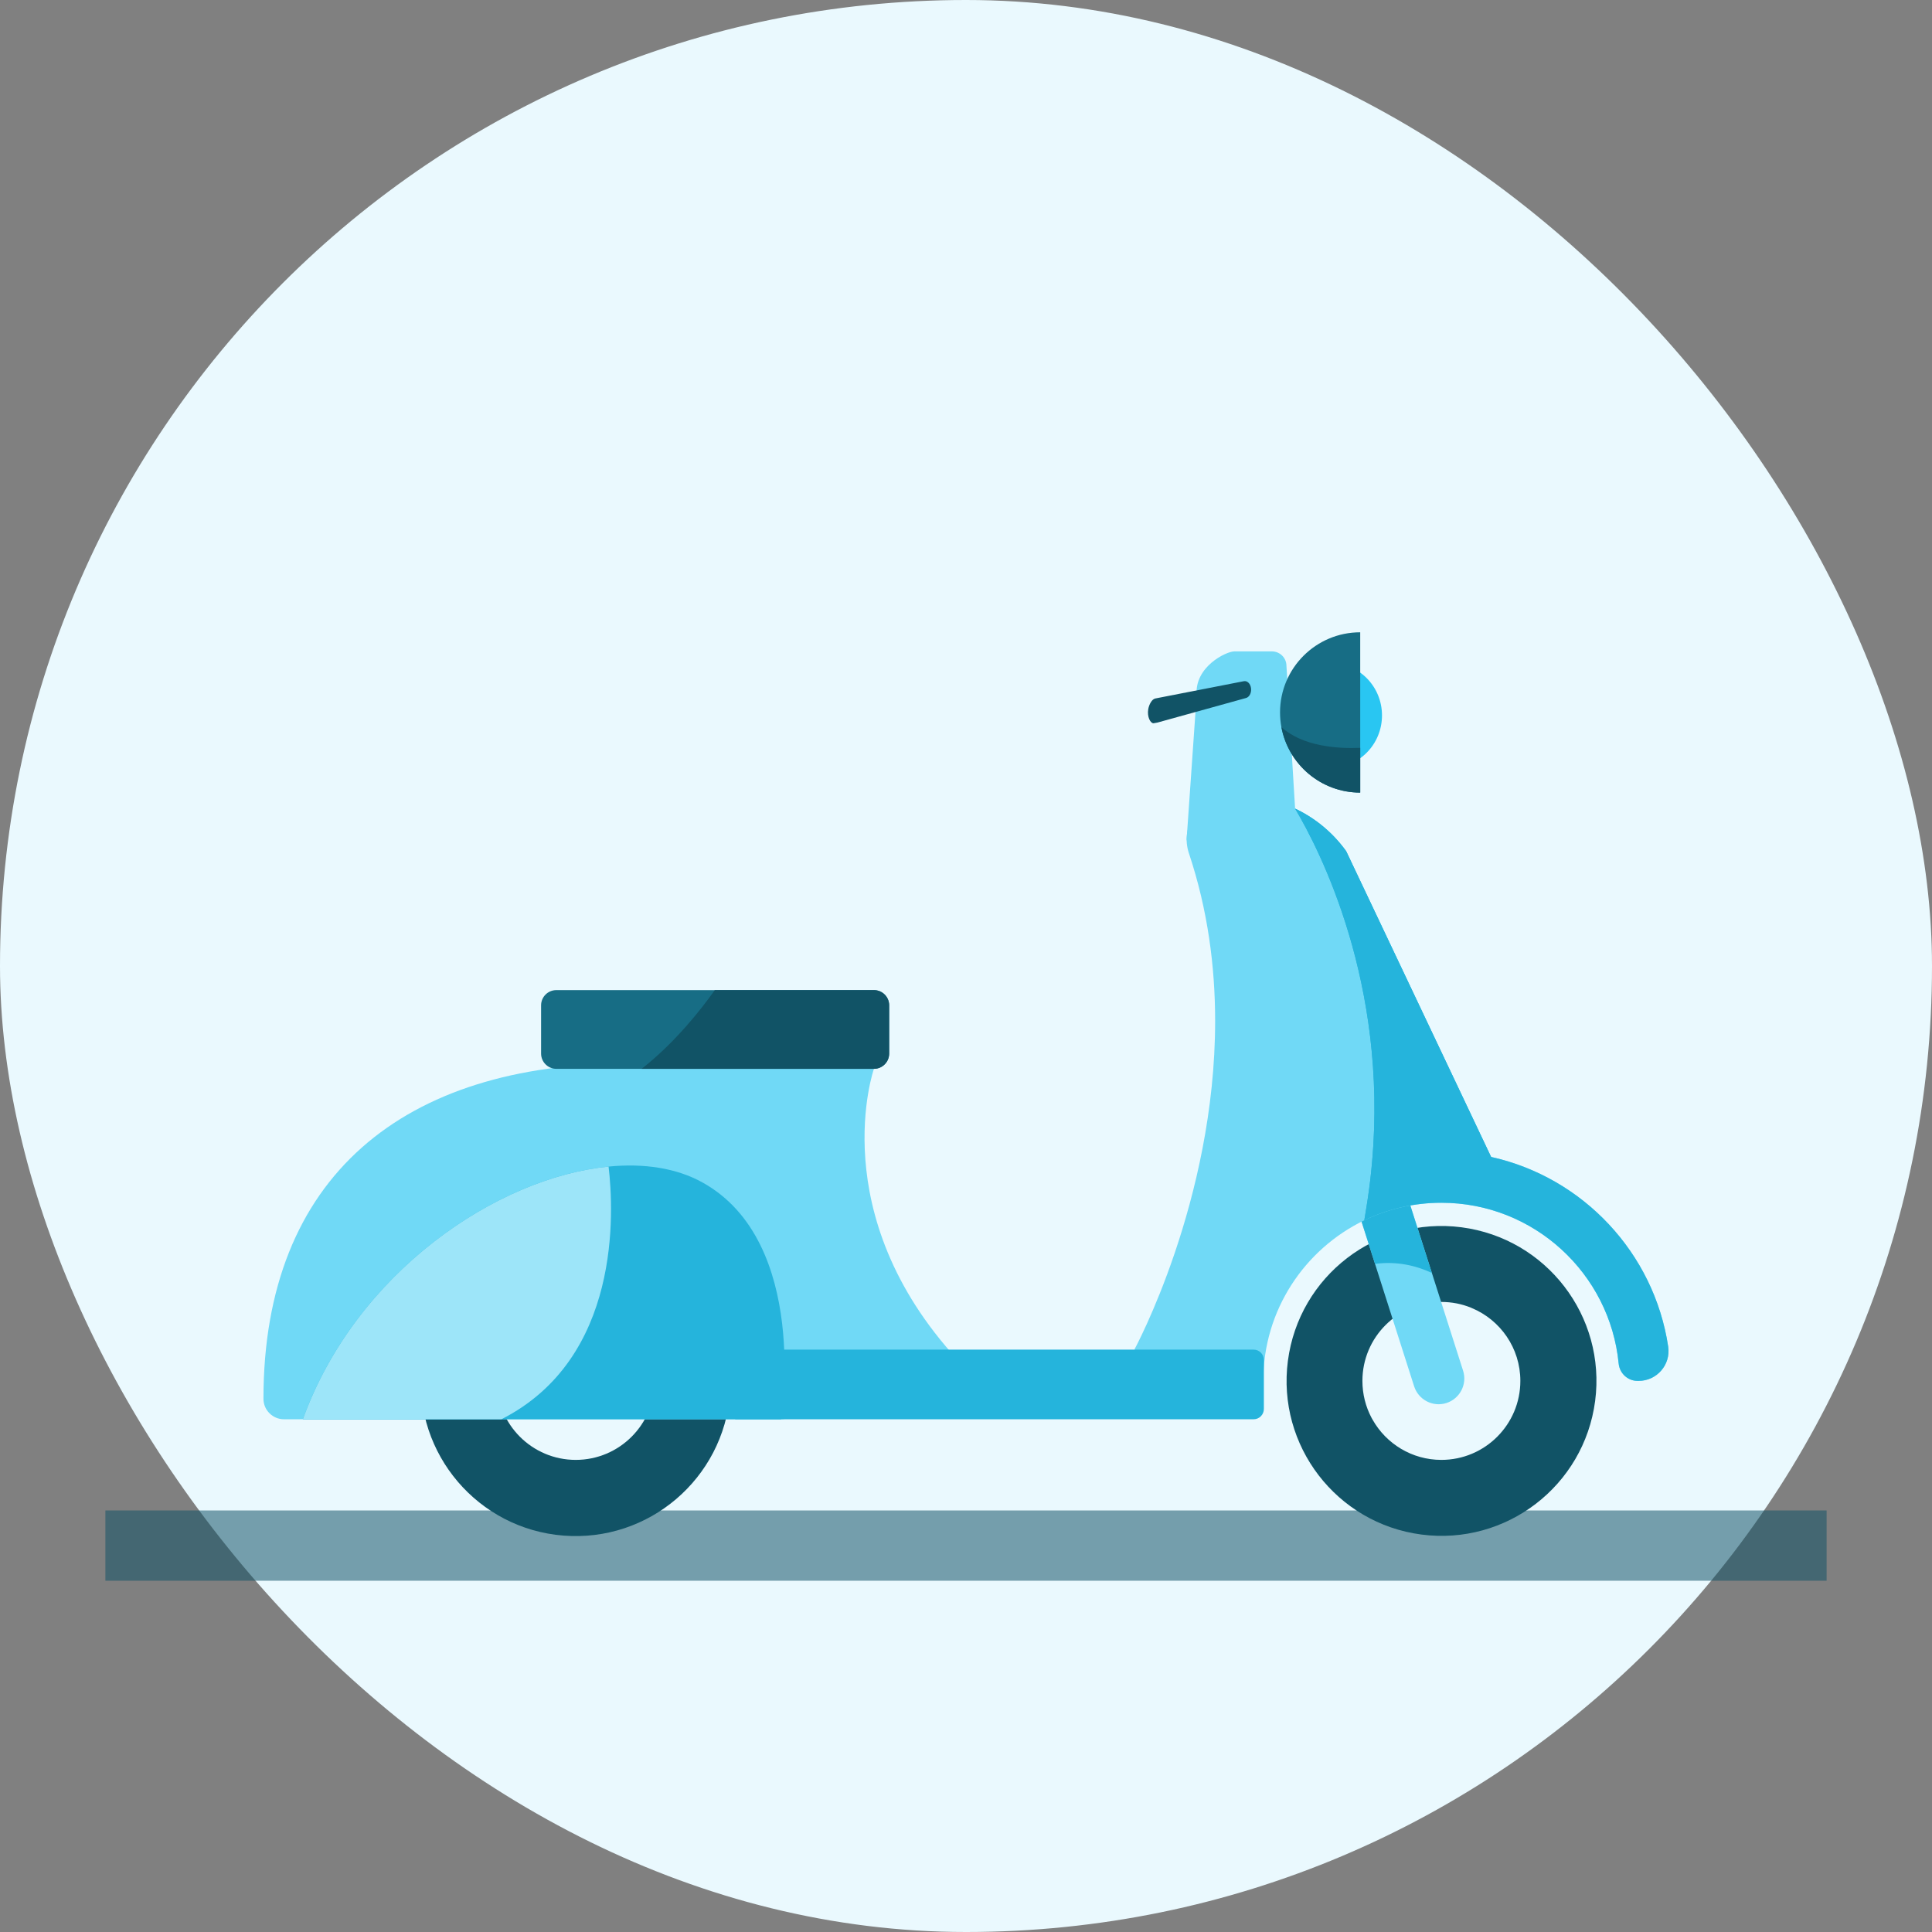 <svg width="44" height="44" viewBox="0 0 44 44" fill="none" xmlns="http://www.w3.org/2000/svg">
<rect x="0" y="0" width="44" height="44" fill="#808080" stroke="none"/>
<rect width="44" height="44" rx="22" fill="#EAF9FE"/>
<rect opacity="0.54" x="2.4" y="34.4" width="39.2" height="1.6" fill="#115366"/>
<path d="M32.371 34.948C30.439 34.695 29.078 32.923 29.331 30.991C29.584 29.059 31.355 27.698 33.287 27.951C35.219 28.204 36.581 29.976 36.328 31.908C36.074 33.84 34.303 35.201 32.371 34.948Z" fill="#115366"/>
<path d="M31.028 31.449C31.028 31.752 31.103 32.038 31.235 32.288C31.244 32.304 31.253 32.32 31.262 32.336C31.57 32.88 32.156 33.248 32.826 33.248C33.82 33.248 34.625 32.442 34.625 31.449C34.625 30.701 34.168 30.059 33.517 29.789C33.511 29.785 33.504 29.783 33.497 29.78C33.289 29.696 33.063 29.651 32.826 29.651C31.833 29.651 31.028 30.456 31.028 31.449Z" fill="#EAF9FE"/>
<path d="M32.941 31.953C33.249 31.854 33.419 31.525 33.321 31.217L31.946 26.911L30.831 27.267L32.206 31.573C32.305 31.881 32.634 32.051 32.941 31.953Z" fill="#70D9F6"/>
<path d="M31.316 28.784L30.831 27.267L31.946 26.911L32.609 28.99C32.252 28.824 31.814 28.718 31.316 28.784Z" fill="#25B4DC"/>
<path d="M30.313 17.482C29.672 17.482 29.152 16.95 29.152 16.293C29.152 15.636 29.672 15.104 30.313 15.104C30.954 15.104 31.474 15.636 31.474 16.293C31.474 16.95 30.954 17.482 30.313 17.482Z" fill="#29C6F2"/>
<path d="M12.831 34.972C10.889 34.818 9.439 33.118 9.593 31.175C9.748 29.232 11.448 27.783 13.39 27.937C15.333 28.091 16.782 29.791 16.628 31.734C16.474 33.676 14.774 35.126 12.831 34.972Z" fill="#115366"/>
<path d="M13.112 33.248C12.119 33.248 11.314 32.442 11.314 31.449C11.314 30.456 12.119 29.65 13.112 29.65C14.106 29.65 14.911 30.456 14.911 31.449C14.911 32.442 14.106 33.248 13.112 33.248Z" fill="#EAF9FE"/>
<path d="M31.248 26.468C31.747 26.31 32.277 26.225 32.827 26.225C33.215 26.225 33.594 26.267 33.958 26.348C36.048 26.811 37.67 28.53 37.992 30.668C38.054 31.079 37.734 31.449 37.318 31.449H37.295C37.071 31.449 36.886 31.278 36.864 31.054C36.665 29.002 34.93 27.392 32.827 27.392C32.199 27.392 31.603 27.535 31.072 27.791C29.711 28.447 28.77 29.84 28.77 31.449H27.602C27.602 29.118 29.137 27.139 31.248 26.468Z" fill="#70D9F6"/>
<path d="M25.834 30.737L27.602 31.449C28.827 29.068 30.077 27.9 31.146 27.324C33.07 26.287 34.409 27.165 33.958 26.348L30.658 19.386C30.349 18.956 29.946 18.629 29.495 18.416C29.006 18.184 28.459 18.087 27.917 18.137C27.287 18.195 26.876 18.83 27.076 19.43C27.508 20.722 27.674 22.02 27.674 23.254C27.674 27.358 25.834 30.737 25.834 30.737Z" fill="#70D9F6"/>
<path d="M27.637 18.942L28.968 18.434C29.149 18.434 29.495 18.597 29.495 18.416L29.298 15.164C29.298 14.983 29.149 14.835 28.968 14.835H28.11C27.928 14.835 27.202 15.182 27.253 15.833L27.025 19.111C27.025 19.292 27.455 18.942 27.637 18.942Z" fill="#70D9F6"/>
<path d="M19.903 24.342C19.903 24.342 18.745 27.647 21.818 30.978L14.508 30.737L15.47 23.445L19.903 24.342Z" fill="#70D9F6"/>
<path d="M6 31.856C6 31.985 6.052 32.101 6.137 32.186C6.222 32.27 6.338 32.323 6.467 32.323H17.785C18.042 32.323 18.252 32.113 18.252 31.856L18.102 24.453L14.291 24.22C9.213 24.22 6 26.779 6 31.856Z" fill="#70D9F6"/>
<path d="M29.152 16.226C29.152 16.34 29.163 16.453 29.183 16.561C29.341 17.409 30.085 18.051 30.978 18.051V14.4C29.97 14.4 29.152 15.217 29.152 16.226Z" fill="#176D85"/>
<path d="M26.27 16.472C26.277 16.472 26.353 16.457 26.36 16.456L28.369 15.899C28.449 15.883 28.504 15.784 28.492 15.678C28.48 15.572 28.407 15.498 28.327 15.514L26.313 15.907C26.233 15.922 26.17 16.044 26.151 16.148C26.12 16.323 26.199 16.472 26.27 16.472Z" fill="#115366"/>
<path d="M31.124 27.465C31.106 27.577 31.088 27.686 31.072 27.791C31.076 27.789 31.082 27.786 31.087 27.784C31.615 27.532 32.205 27.392 32.827 27.392C34.93 27.392 36.665 29.002 36.864 31.054C36.886 31.278 37.071 31.449 37.295 31.449H37.318C37.734 31.449 38.054 31.079 37.992 30.668C37.671 28.537 36.059 26.823 33.979 26.353C33.972 26.351 33.965 26.35 33.958 26.348L30.658 19.386C30.349 18.956 29.946 18.629 29.495 18.416C30.058 19.363 31.61 22.389 31.248 26.468C31.224 26.749 31.19 27.034 31.146 27.324C31.139 27.371 31.132 27.418 31.124 27.465Z" fill="#25B4DC"/>
<path d="M12.323 22.895V23.995C12.323 24.186 12.479 24.342 12.67 24.342H19.903C20.094 24.342 20.25 24.186 20.25 23.995V22.895C20.25 22.704 20.094 22.549 19.903 22.549H12.67C12.479 22.549 12.323 22.704 12.323 22.895Z" fill="#176D85"/>
<path d="M29.183 16.561C29.341 17.409 30.085 18.051 30.978 18.051V17.032C30.442 17.054 29.669 16.995 29.183 16.561Z" fill="#115366"/>
<path d="M14.613 24.342H19.903C20.094 24.342 20.25 24.186 20.25 23.995V22.895C20.25 22.704 20.094 22.549 19.903 22.549H16.279C15.964 22.993 15.372 23.747 14.613 24.342Z" fill="#115366"/>
<path d="M31.124 27.465C31.106 27.577 31.088 27.686 31.071 27.791C31.076 27.789 31.081 27.786 31.087 27.784C31.738 27.181 33.115 26.647 33.979 26.353C33.972 26.351 33.965 26.35 33.958 26.348L30.658 19.386C30.349 18.956 29.946 18.629 29.495 18.416C30.058 19.363 31.609 22.389 31.248 26.468C31.223 26.749 31.19 27.034 31.146 27.324C31.139 27.371 31.132 27.418 31.124 27.465Z" fill="#25B4DC"/>
<path d="M28.551 30.737C28.679 30.737 28.784 30.843 28.784 30.972V32.088C28.784 32.217 28.679 32.323 28.551 32.323H16.745L16.402 30.737H28.551Z" fill="#25B4DC"/>
<path d="M6.897 32.323H17.786C17.786 32.323 18.45 28.291 15.999 26.93C15.409 26.602 14.668 26.489 13.86 26.568C11.314 26.817 8.108 28.975 6.897 32.323Z" fill="#25B4DC"/>
<path d="M6.897 32.323H11.419C14.149 30.938 13.982 27.596 13.86 26.568C11.314 26.817 8.108 28.975 6.897 32.323Z" fill="#9DE5F9"/>
</svg>
